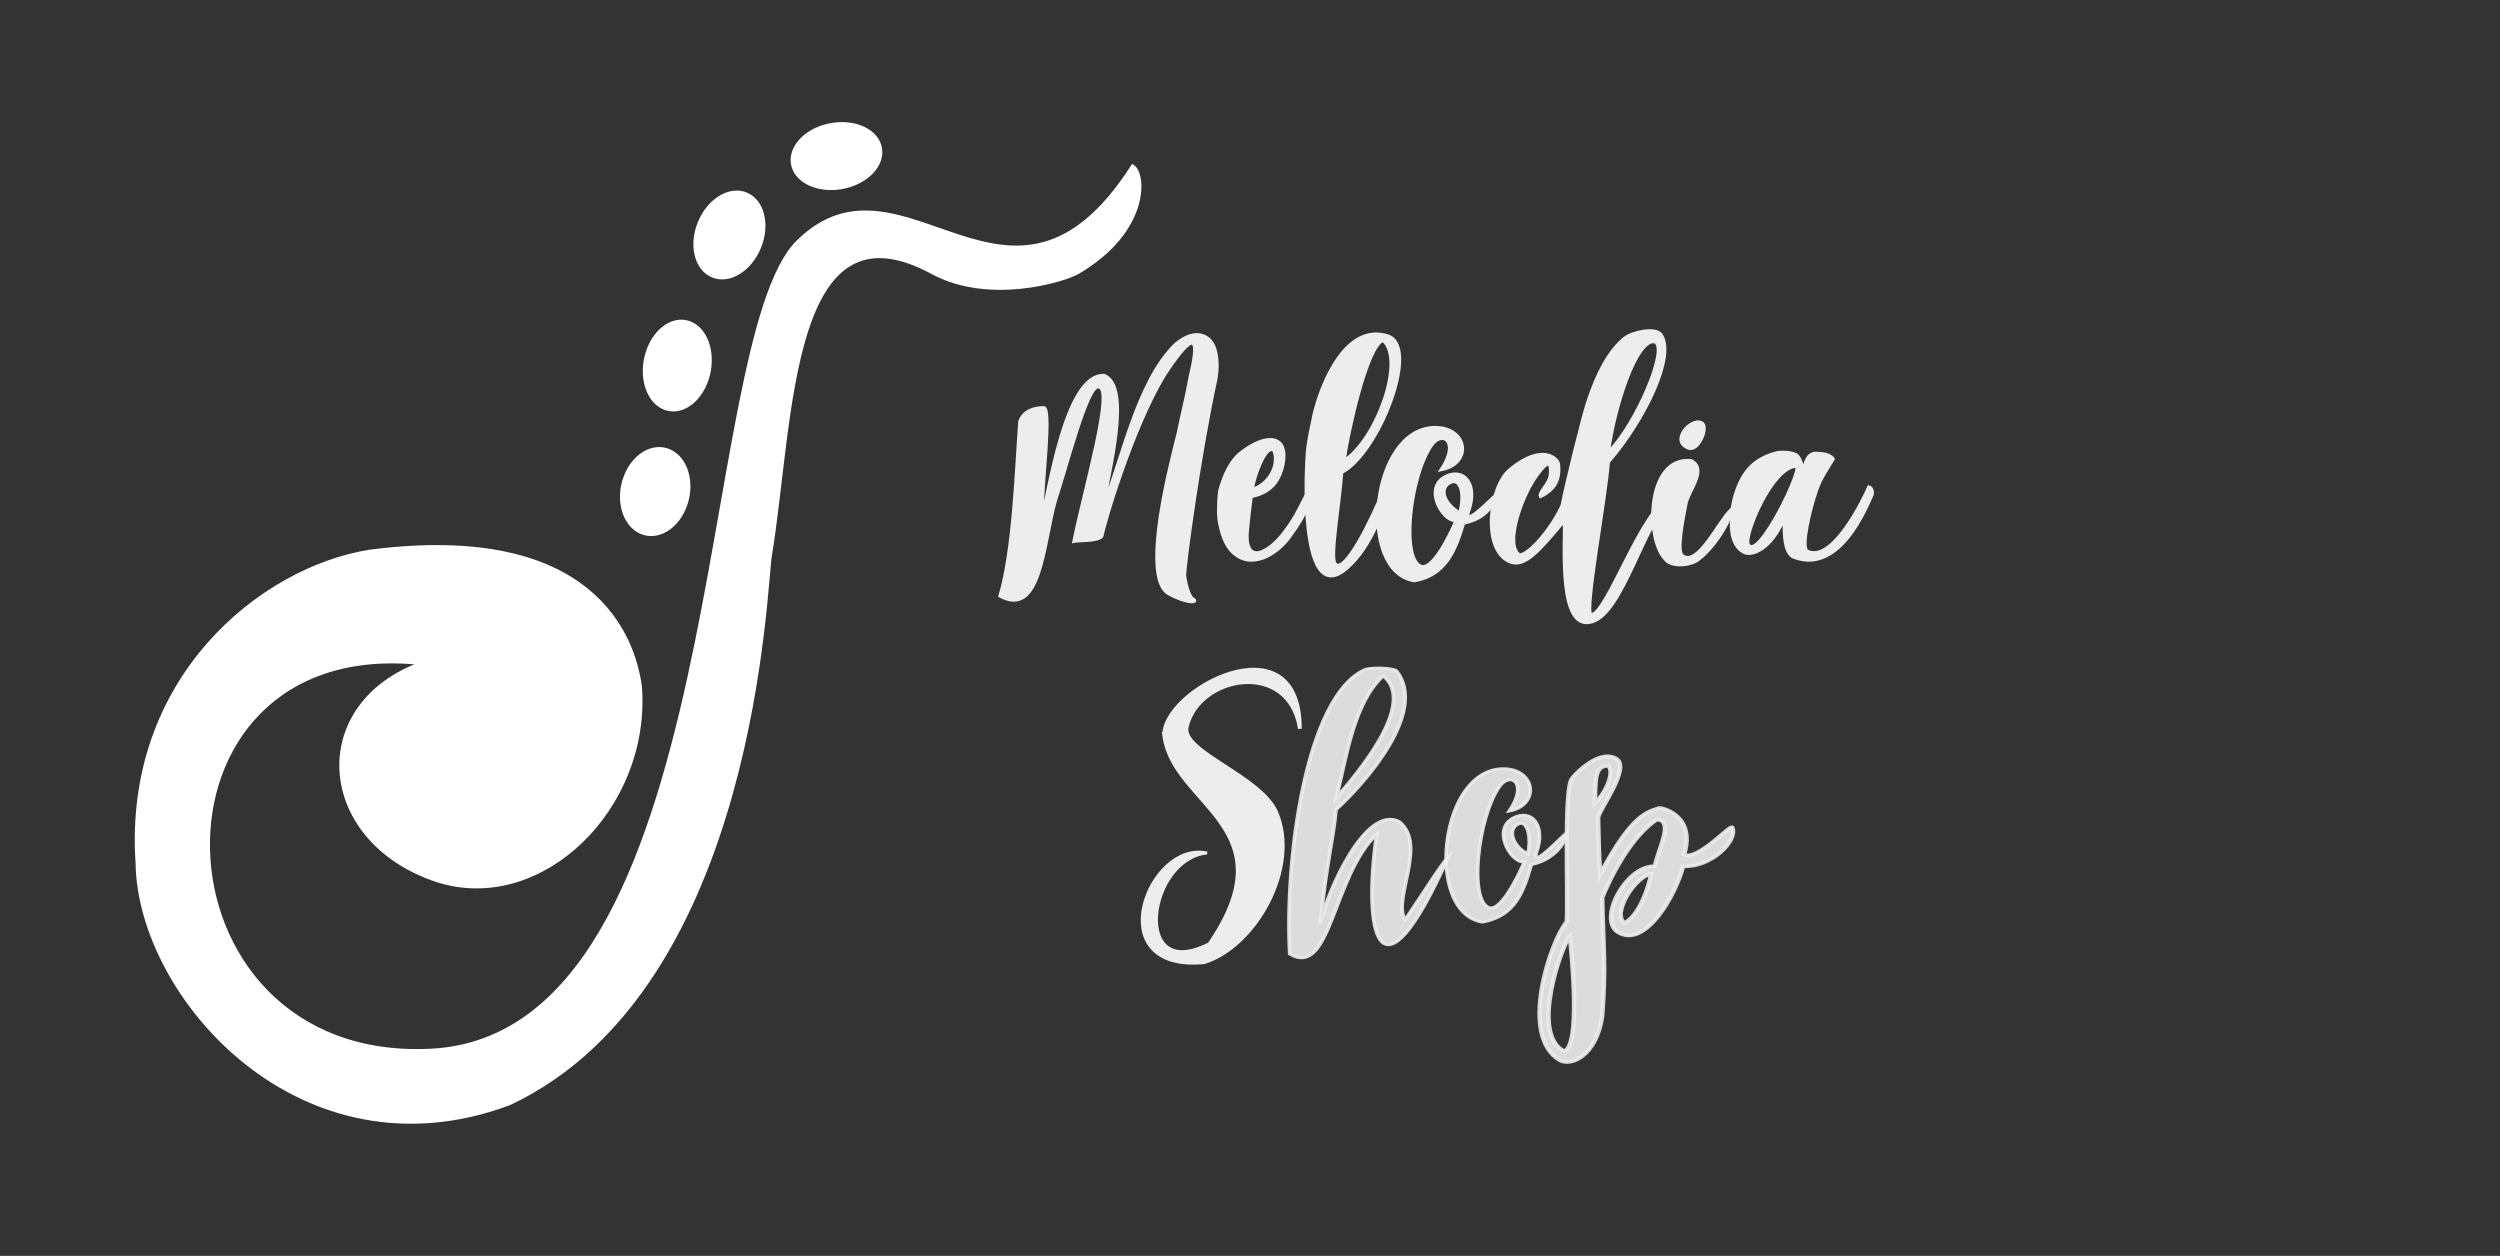 <?xml version="1.0" encoding="UTF-8" standalone="no"?>
<!-- Created with Inkscape (http://www.inkscape.org/) -->

<svg
   version="1.1"
   id="svg9"
   width="637"
   height="320"
   viewBox="0 0 637 320"
   xmlns="http://www.w3.org/2000/svg"
   xmlns:svg="http://www.w3.org/2000/svg">
  <rect x="0" y="0" width="637" height="320" fill="#333333" stroke="none"/>
  <defs
     id="defs13" />
  <g
     id="g15">
    <g
       id="g1247"
       style="fill:#000000;fill-opacity:1;stroke:#000000;stroke-opacity:1">
      <g
         id="g1268"
         style="fill:#ffffff;fill-opacity:1;stroke:#ffffff;stroke-opacity:1">
        <path
           style="fill:#ffffff;fill-opacity:1;stroke:#ffffff;stroke-opacity:1"
           d="m 35.043,219.991 c -3.18,-46.967 31.538,-75.044 59.183,-79.43 57.264,-7.413 67.152,22.194 68.82,34.264 2.47,30.89 -25.208,57.975 -51.688,49.449 -30.604,-10.166 -33.089,-44.836 -3.635,-55.29 -74.943,-8.37 -71.669,102.526 2.141,98.723 76.768,-3.955 67.386,-180.425 93.517,-206.093 26.81,-26.336 54.172,29.244 85.235,-19.173 3,1.93 3.998,16.258 -13.936,26.866 -3.646,2.157 -22.729,7.853 -37.034,0.09 -36.782,-19.96 -35.79,37.169 -41.43,71.942 -1.348,5.767 -3.187,109.968 -66.444,139.782 -52.854,19.778 -94.188,-27.033 -94.73,-61.13 z"
           id="path242" />
        <ellipse
           style="fill:#ffffff;fill-opacity:1;stroke:#ffffff;stroke-width:1.083;stroke-opacity:1"
           id="path1148"
           ry="10.906"
           rx="8.286"
           cy="69.426"
           cx="194.641"
           transform="matrix(0.954,0.3,-0.27,0.963,0,0)" />
        <ellipse
           style="fill:#ffffff;fill-opacity:1;stroke:#ffffff;stroke-width:1.088;stroke-opacity:1"
           id="ellipse1213-7"
           ry="11.227"
           rx="8.137"
           cy="36.704"
           cx="190.788"
           transform="matrix(0.953,0.302,-0.252,0.968,0,0)" />
        <ellipse
           style="fill:#ffffff;fill-opacity:1;stroke:#ffffff;stroke-width:1.086;stroke-opacity:1"
           id="ellipse1213-74"
           ry="11.113"
           rx="8.186"
           cy="-42.255"
           cx="193.373"
           transform="matrix(0.863,0.505,-0.449,0.894,0,0)" />
        <ellipse
           style="fill:#ffffff;fill-opacity:1;stroke:#ffffff;stroke-width:1.079;stroke-opacity:1"
           id="ellipse1213-4"
           ry="11.232"
           rx="7.997"
           cy="-205.068"
           cx="74.01"
           transform="matrix(0.145,0.989,-0.987,0.163,0,0)" />
      </g>
      <g
         aria-label="Melodia Shop"
         transform="matrix(1.121,0.006,-0.005,0.892,-1.752,3.115)"
         id="text988"
         style="font-size:125.942px;font-family:flashback;-inkscape-font-specification:flashback;opacity:0.91;fill:#ffffff;fill-opacity:1;stroke:#000000;stroke-width:0.714;stroke-miterlimit:5.7;stroke-opacity:1">
        <path
           id="path1384"
           style="font-size:125.942px;font-family:flashback;-inkscape-font-specification:flashback;opacity:0.91;fill:#ffffff;fill-opacity:1;stroke:#ffffff;stroke-width:1.004;stroke-miterlimit:5.7;stroke-opacity:1"
           d="m 367.606,210.057 c -3.365,0.284 -7.098,5.154 -7.811,6.479 -1.847,3.435 -0.602,34.152 -0.969,40.832 -3.699,5.701 -10.785,32.784 -1.387,39.625 2.499,1.819 8.182,-1.19 9.545,-12.453 0.865,-14.457 0.152,-19.972 -0.126,-34.162 3.274,-9.782 7.536,-18.295 12.345,-22.327 3.791,0.435 0.695,7.189 -0.448,13.353 -6.449,-0.353 -13.099,15.396 -8.142,19.018 6.077,4.441 12.85,-10.494 14.598,-19.046 6.379,0.389 12.478,-7.421 11.107,-11.203 -0.353,-0.975 -7.72,9.607 -10.902,7.851 2.696,-11.368 -5.283,-13.484 -5.748,-13.272 -2.366,1.079 -5.975,1.294 -13.31,19.013 -0.339,-6.171 -0.386,-9.825 -0.534,-16.165 0.112,-2.134 7.487,-14.291 4.01,-16.906 -0.696,-0.523 -1.452,-0.702 -2.228,-0.637 z m 0.244,2.78 c 0.097,-0.003 0.198,-0.001 0.302,0.004 1.461,2.178 -0.966,8.312 -3.085,10.589 0.162,-6.213 -0.219,-10.503 2.783,-10.594 z m 10.123,30.743 c -0.482,3.217 -2.392,11.535 -5.984,14.09 -3.007,-2.503 2.111,-13.136 5.984,-14.09 z m -18.411,17.935 c 0.52,6.383 2.589,31.378 -1.154,32.835 -7.835,-4.645 -0.702,-30.222 1.154,-32.835 z" />
        <path
           d="m 302.848,257.87 c 1.716,-9.159 10.096,-33.498 17.684,-28.901 6.676,6.431 -1.474,22.436 1.566,28.126 4.162,-7.785 8.172,-16.026 9.713,-17.986 -15.573,44.563 -19.391,21.762 -16.291,-6.425 -10.023,12.213 -10.314,41.366 -19.611,34.335 -1.29,-26.995 3.306,-73.564 16.686,-81.312 1.451,-0.765 6.109,-0.623 7.198,0.255 7.275,11.521 -6.804,31.958 -13.566,39.778 -0.513,8.408 -2.027,14.538 -3.378,32.129 z m 13.933,-70.414 c -6.688,7.902 -8.178,23.034 -10.469,34.83 4.461,-6.57 18.419,-27.158 10.469,-34.83 z"
           id="path1380"
           style="font-size:125.942px;font-family:flashback;-inkscape-font-specification:flashback;opacity:0.91;fill:#ffffff;fill-opacity:1;stroke:#ffffff;stroke-width:0.848;stroke-miterlimit:5.7;stroke-opacity:1" />
        <path
           d="m 267.136,205.138 c -1.118,-12.985 30.633,-34.944 30.794,-2.461 -2.545,-19.707 -23.065,-15.053 -25.725,-0.341 -1.258,6.957 16.95,13.935 20.468,24.231 5.43,15.89 -4.659,38.375 -16.213,43.055 -23.915,2.98 -12.802,-34.9 0.482,-31.313 -13.463,1.668 -17.275,37.498 0.719,25.915 18.055,-33.401 -8.153,-39.173 -10.526,-59.086 z"
           id="path1378"
           style="fill:#ffffff;fill-opacity:1;stroke:#ffffff;stroke-width:0.854;stroke-opacity:1" />
        <path
           d="m 239.014,142.687 c 1.518,-6.478 5.063,-41.213 13.993,-40.717 6.274,3.44 1.079,27.827 0.077,36.597 3.957,-11.475 7.314,-34.798 16.152,-45.642 2.265,-2.391 4.291,-3.217 6.078,-2.477 1.786,0.74 2.85,2.827 3.192,6.264 0.207,1.75 0.171,3.757 -0.107,6.019 -3.887,23.28 -6.903,53.739 -6.88,56.182 0.009,0.972 0.811,5.895 1.838,6.693 1.65,1.281 -0.992,1.776 -5.367,-1.204 -5.238,-3.569 -1.948,-25.575 0.577,-38.99 0.546,-2.967 0.975,-5.201 1.287,-6.702 0.916,-5.804 1.991,-11.106 2.756,-16.79 2.406,-12.828 -0.017,-11.081 -5.047,-1.729 -6.826,12.691 -13.849,41.33 -14.884,47.748 -0.546,1.608 -5.574,1.337 -6.35,1.593 2.175,-14.283 9.207,-44.733 5.32,-44.091 -2.435,-0.817 -7.183,23.202 -9.603,32.505 -2.663,12.096 -3.105,33.77 -12.467,27.329 3.122,-13.235 3.613,-37.321 4.3,-49.959 0.878,-3.249 3.416,-3.973 5.247,-4.049 2.191,-0.853 -0.229,22.527 -0.113,31.423 z"
           id="path1364"
           style="fill:#ffffff;fill-opacity:1;stroke:#ffffff;stroke-width:0.741;stroke-opacity:1" />
        <path
           d="m 295.803,147.141 c -1.194,2.27 -2.6,4.076 -4.217,5.42 -1.547,1.344 -3.129,2.057 -4.747,2.139 -1.548,0.082 -2.99,-0.635 -4.328,-2.151 -1.338,-1.516 -2.325,-4.041 -2.96,-7.575 -0.282,-1.346 -0.424,-2.861 -0.425,-4.543 -10e-4,-1.767 0.068,-3.575 0.207,-5.426 1.001,-5.081 2.746,-9.104 4.692,-11.052 6.265,-6.271 11.107,-5.062 9.723,3.536 -1.004,5.461 -3.317,8.024 -7.155,9.053 -0.349,3.533 -0.61,6.48 -0.781,9.15 -0.92,10.718 4.939,6.743 8.515,0.438 1.195,-2.017 2.213,-4.077 3.056,-6.179 0.913,-2.186 1.58,-3.826 2.001,-4.919 0.07,-0.336 0.246,-0.631 0.527,-0.883 0.281,-0.252 0.527,-0.378 0.738,-0.378 0.281,3.9e-4 0.457,0.169 0.528,0.505 0.07,0.252 5.5e-4,0.757 -0.21,1.514 -1.194,2.943 -2.177,5.297 -2.95,7.062 -0.773,1.681 -1.51,3.111 -2.213,4.287 z m -8.959,-12.898 c 3.495,-1.308 6.103,-6.533 4.827,-10.873 -1.739,-2.074 -4.338,6.861 -4.827,10.873 z"
           id="path1366"
           style="fill:#ffffff;fill-opacity:1;stroke:#ffffff;stroke-width:0.655;stroke-opacity:1" />
        <path
           d="m 307.659,125.96 c 7.416,-6.182 13.78,-28.922 8.715,-34.256 -3.69,1.019 -8.155,27.773 -8.715,34.256 z m -8.383,-2.101 c 0.262,-4.176 0.987,-7.617 1.554,-11.398 1.956,-10.023 7.478,-25.702 16.471,-22.244 7.659,2.945 -1.875,33.841 -10.214,39.248 -0.374,8.279 -2.546,24.055 -1.395,25.912 2.249,3.625 8.951,-14.567 10.648,-20.19 0.568,-1.917 1.736,-2.782 2.279,-2.278 -2.021,6.932 -4.58,17.762 -10.359,24.048 -9.5,10.332 -9.63,-20.771 -8.985,-33.098 z"
           id="path1368"
           style="fill:#ffffff;fill-opacity:1;stroke:#ffffff;stroke-width:0.737;stroke-opacity:1" />
        <path
           d="m 367.652,126.067 c -0.649,11.28 -5.288,43.014 -3.745,43.494 3.43,1.067 11.877,-31.839 18.074,-33.3 -6.199,7.428 -10.867,32.789 -17.81,35.451 -7.543,2.893 -6.194,-20.997 -6.324,-29.031 -5.796,8.874 -9.055,13.628 -12.278,12.063 -6.519,-3.164 -4.952,-21.526 -0.147,-26.525 7.469,-7.771 10.799,-2.94 10.905,-1.565 0.249,3.235 -0.031,6.913 -3.971,9.313 -0.49,-1.21 2.08,-3.717 2.217,-6.224 0.093,-1.708 0.361,-6.288 -3.477,0.773 -3.362,6.185 -6.914,19.688 -3.463,22.165 2.442,-0.267 7.351,-7.779 9.683,-14.27 0.59,-4.48 4.547,-25.115 5.628,-29.309 1.081,-4.29 2.309,-8.007 3.685,-11.153 1.474,-3.241 3.046,-5.72 4.716,-7.436 1.768,-1.716 6.847,-3.154 8.084,-1.028 3.484,5.987 -3.57,24.516 -11.777,36.582 z m -0.018,-2.688 c 6.515,-8.363 13.832,-30.452 10.482,-31.73 -4.248,-1.175 -9.21,18.833 -10.482,31.73 z"
           id="path1372"
           style="fill:#ffffff;fill-opacity:1;stroke:#ffffff;stroke-width:0.823;stroke-opacity:1" />
        <path
           d="m 388.188,153.89 c -1.896,1.786 -6.14,2.1 -7.35,-0.043 -4.671,-5.682 -4.559,-29.64 5.655,-28.454 3.857,2.522 -0.534,8.798 -1.073,12.3 -0.859,5.584 -2.003,13.686 -0.804,14.831 3.511,3.353 8.025,-9.46 11.021,-13.172 -0.42,1.175 -0.25,2.212 -0.837,3.892 -1.63,4.264 -4.352,8.517 -6.612,10.646 z m -2.252,-31.874 c -4.379,-2.015 0.493,-8.976 2.876,-7.46 1.796,1.143 -0.635,8.491 -2.876,7.46 z"
           id="path1374"
           style="fill:#ffffff;fill-opacity:1;stroke:#ffffff;stroke-opacity:1" />
        <path
           d="m 399.629,149.324 c 2.302,4.695 12.498,-22.392 10.72,-22.285 -5.49,0.329 -11.819,20.044 -10.72,22.285 z m -1.47,2.029 c -2.736,-2.496 -2.576,-7.749 -2.328,-11.372 0.171,-2.346 0.603,-4.648 1.296,-6.907 1.768,-5.786 4.536,-8.605 8.82,-10.065 1.245,-0.3 2.97,-0.216 4.193,0.413 1.223,0.629 1.334,2.948 2.04,4.169 0.238,-1.85 0.785,-4.608 2.859,-4.503 1.583,0.079 3.15,0.318 3.806,1.717 -1.304,2.891 -2.792,5.405 -3.726,8.821 -1.556,5.685 -3.542,16.58 -2.082,17.447 5.804,3.446 12.739,-15.06 13.903,-18.465 0.596,0.1 1.012,1.372 0.748,2.43 -5.756,17.468 -12.35,20.796 -17.984,17.839 -1.878,-1.67 -1.953,-5.688 -2.024,-10.855 -2.563,8.165 -7.304,11.504 -9.521,9.331 z"
           id="path1376"
           style="fill:#ffffff;fill-opacity:1;stroke:#ffffff;stroke-width:0.676;stroke-opacity:1" />
        <path
           id="path1223"
           style="fill:#ffffff;fill-opacity:1;stroke:#ffffff;stroke-width:0.82;stroke-opacity:1"
           d="m 328.313,116.374 c -14.618,0.144 -17.702,41.371 -4.549,43.88 6.992,-1.542 9.299,-8.772 11.055,-16.522 5.557,-1.424 6.9,-5.825 7.205,-7.867 0.062,-0.414 -7.609,10.015 -6.017,4.19 1.895,-6.935 -0.746,-11.738 -4.482,-10.111 -6.336,2.759 -1.439,13.646 1.698,13.031 -4.343,12.364 -6.781,13.389 -7.748,13.154 -4.95,-1.204 -2.936,-25.897 2.025,-34.689 2.35,-4.165 6.618,-1.275 2.219,7.056 7.105,-1.791 5.95,-12.17 -1.405,-12.123 z m 4.299,15.495 c 1.618,0.006 2.497,3.436 1.437,8.935 -4.112,-2.93 -4.805,-7.465 -2.066,-8.78 0.219,-0.105 0.43,-0.156 0.628,-0.155 z" />
        <path
           id="path1382"
           style="font-size:125.942px;font-family:flashback;-inkscape-font-specification:flashback;opacity:0.91;fill:#ffffff;fill-opacity:1;stroke:#ffffff;stroke-width:0.82;stroke-miterlimit:5.7;stroke-opacity:1"
           d="m 344.209,213.763 c -8.488,0.084 -13.087,14.017 -12.877,26.18 0.151,8.785 2.812,16.647 8.328,17.699 7.483,-1.776 9.299,-8.772 11.055,-16.522 5.557,-1.424 7.951,-7.011 8.012,-9.087 0.018,-0.61 -8.414,11.235 -6.822,5.41 1.895,-6.935 -0.748,-11.738 -4.484,-10.111 -6.336,2.759 -1.439,13.646 1.698,13.031 -4.343,12.364 -6.781,13.389 -7.748,13.154 -4.95,-1.204 -2.936,-25.897 2.025,-34.689 2.35,-4.165 6.62,-1.275 2.22,7.056 7.105,-1.791 5.949,-12.17 -1.406,-12.123 z m 4.074,15.608 c 1.681,-0.069 2.379,4.471 1.616,8.667 -3.555,-2.086 -4.804,-7.233 -2.065,-8.548 0.156,-0.075 0.307,-0.113 0.449,-0.119 z" />
      </g>
    </g>
  </g>
</svg>
